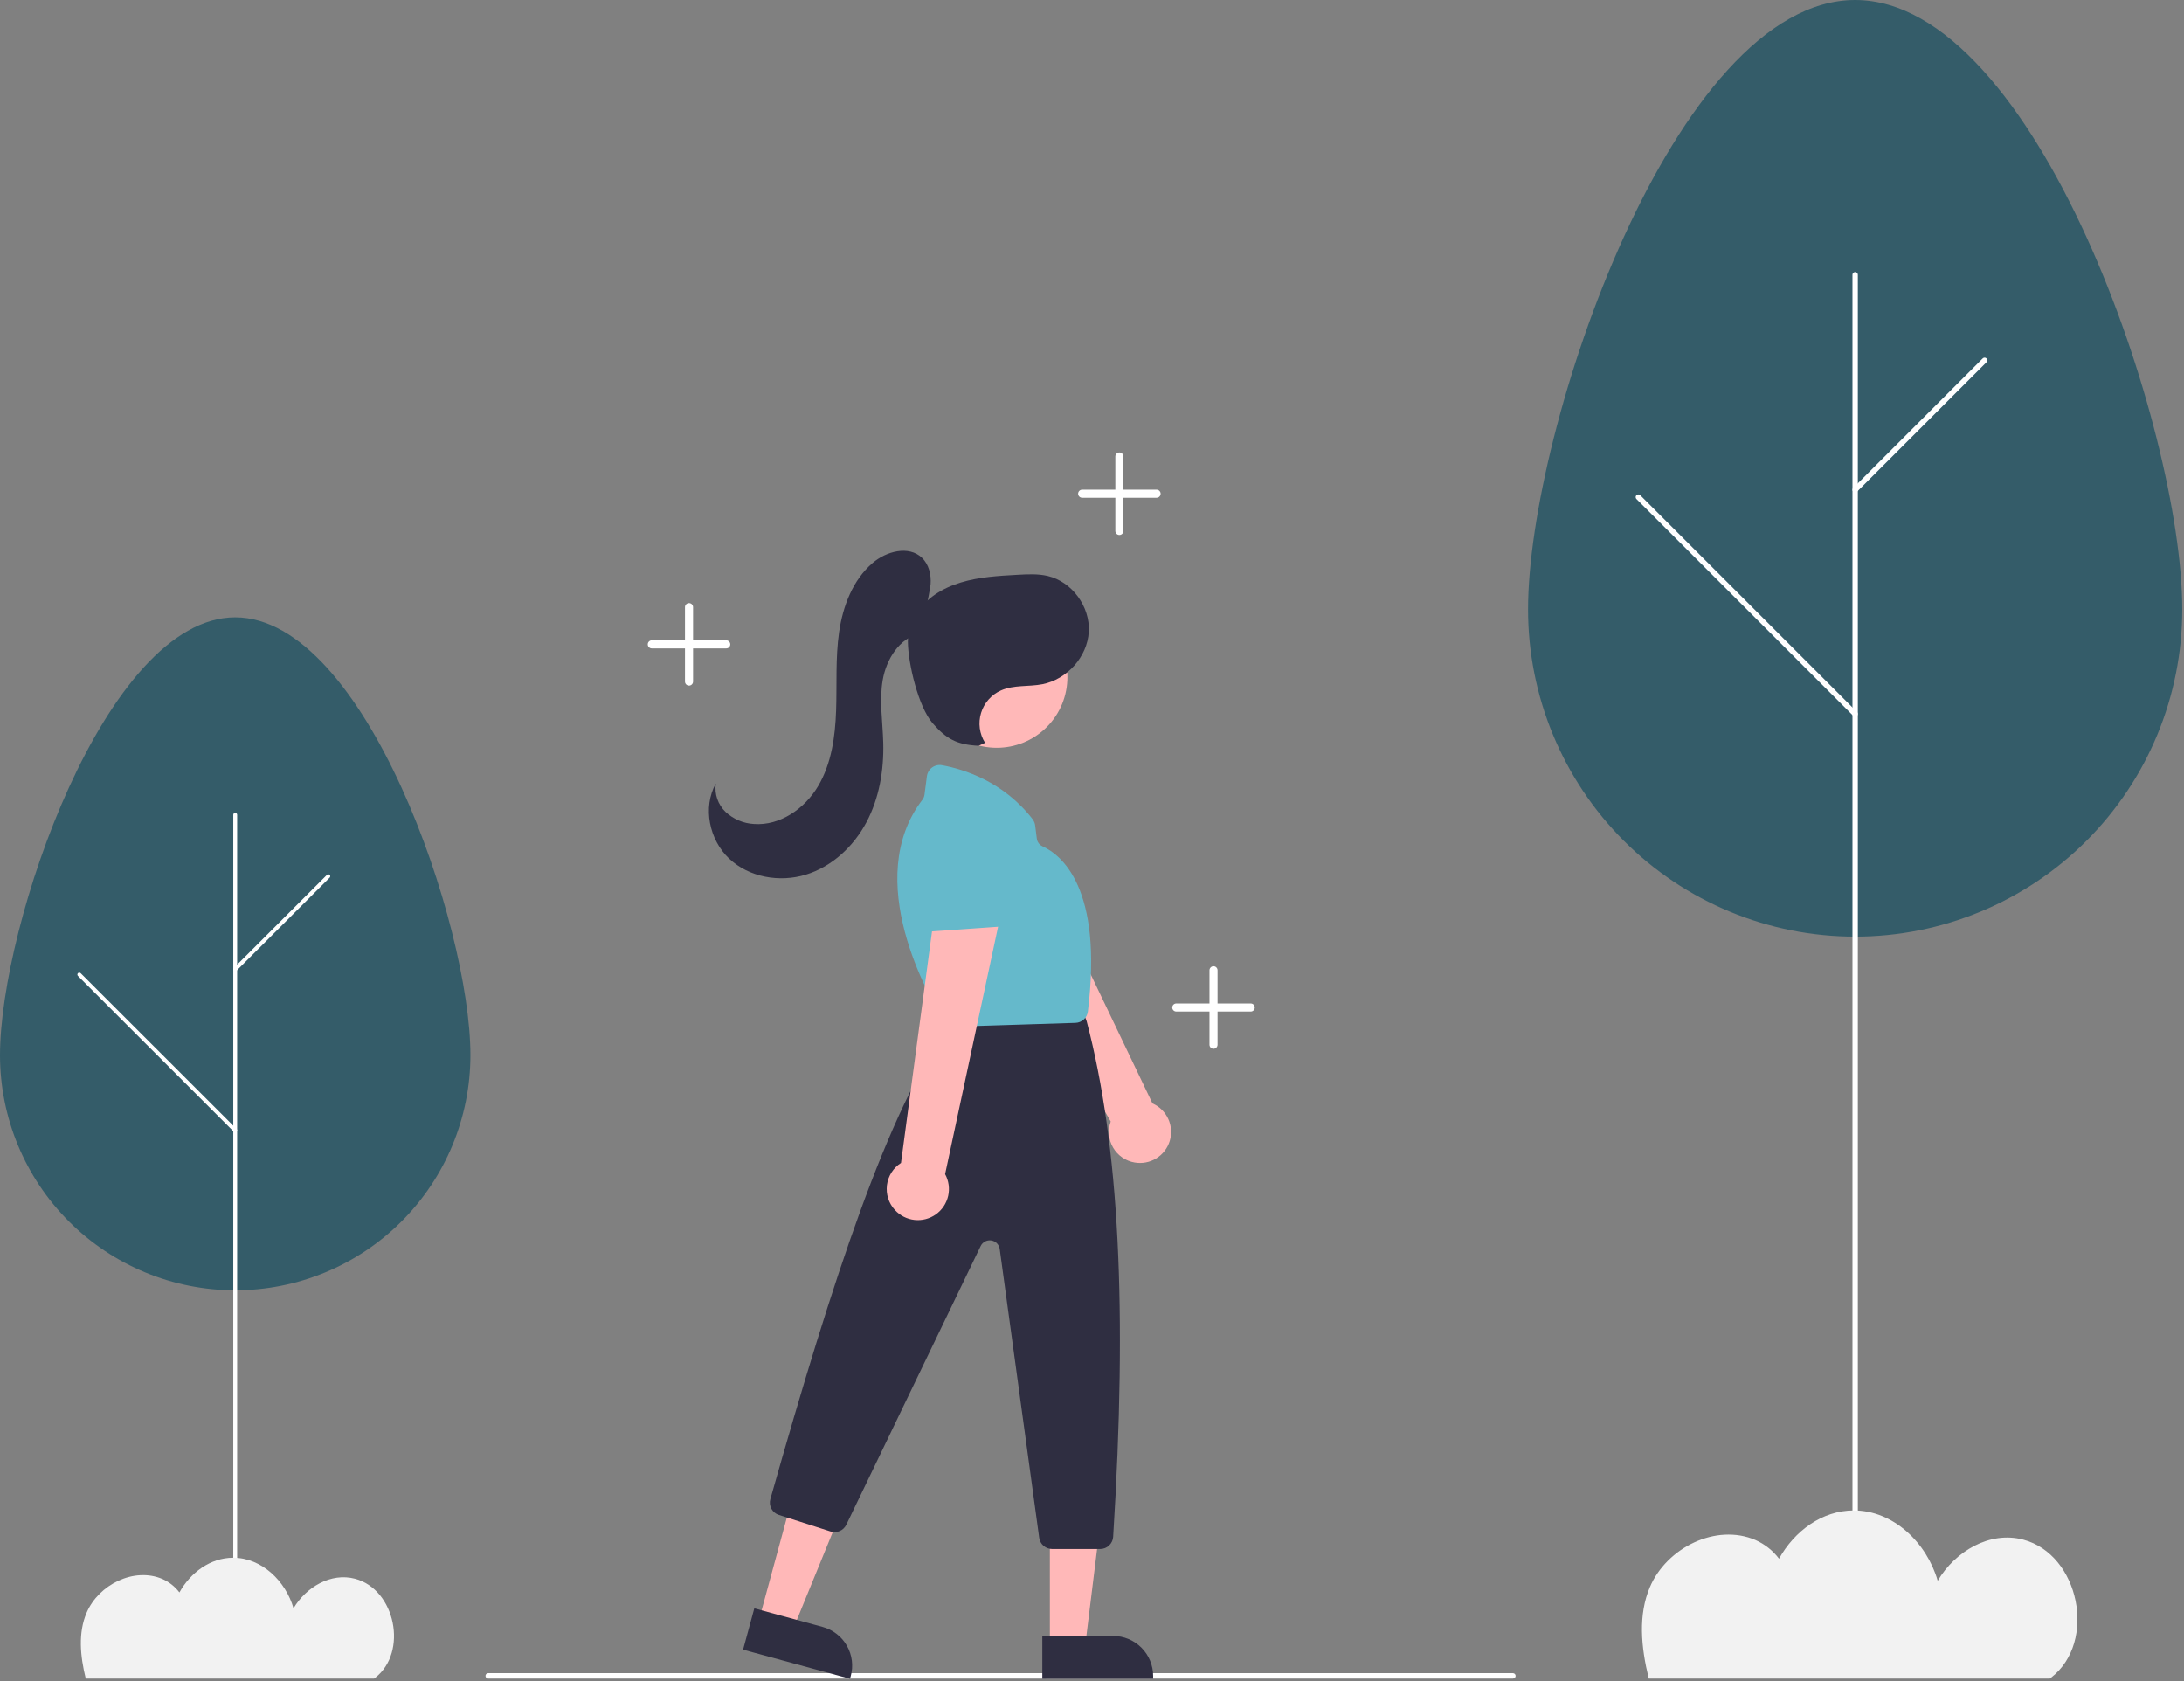 <svg width="812" height="625" viewBox="0 0 812 625" fill="none" xmlns="http://www.w3.org/2000/svg">
<rect x="0" y="0" width="812" height="625" fill="#808080" stroke="none"/>
<g clip-path="url(#clip0_44_213)">
<path d="M421.824 432.16C420.169 431.876 418.596 431.232 417.216 430.274C415.836 429.317 414.683 428.068 413.839 426.616C412.994 425.165 412.477 423.545 412.326 421.872C412.175 420.2 412.392 418.514 412.962 416.934L362.539 329.725L386.372 322.225L428.486 410.207C431.077 411.342 433.161 413.387 434.344 415.955C435.527 418.524 435.727 421.437 434.906 424.143C434.085 426.849 432.299 429.159 429.888 430.637C427.477 432.115 424.608 432.657 421.824 432.16Z" fill="#FFB8B8"/>
<path d="M364.315 343.857C363.59 343.722 362.905 343.422 362.316 342.979C361.726 342.536 361.247 341.963 360.916 341.304L347.611 315.071C347.104 314.071 346.963 312.925 347.21 311.831C347.458 310.737 348.08 309.765 348.969 309.081L363.209 298.127C364.116 297.423 365.247 297.068 366.394 297.128C367.541 297.187 368.629 297.657 369.458 298.452L389.206 317.216C389.688 317.675 390.071 318.229 390.328 318.842C390.586 319.456 390.714 320.117 390.703 320.783C390.692 321.448 390.543 322.104 390.266 322.71C389.989 323.315 389.589 323.856 389.092 324.299L368.409 342.721C367.86 343.213 367.205 343.571 366.495 343.768C365.785 343.965 365.039 343.996 364.315 343.857Z" fill="#6C63FF"/>
<path d="M811.349 226.546C811.349 159.38 756.901 0 689.736 0C622.57 0 568.122 159.38 568.122 226.546C568.117 242.519 571.259 258.337 577.369 273.096C583.479 287.855 592.436 301.265 603.729 312.562C615.023 323.859 628.431 332.82 643.188 338.934C657.945 345.047 673.762 348.194 689.736 348.194C705.709 348.194 721.526 345.047 736.283 338.934C751.04 332.82 764.448 323.859 775.742 312.562C787.035 301.265 795.992 287.855 802.102 273.096C808.212 258.337 811.354 242.519 811.349 226.546Z" fill="#345C69"/>
<path d="M689.736 596.418C690.001 596.418 690.255 596.313 690.443 596.125C690.63 595.938 690.736 595.683 690.736 595.418V102.134C690.736 101.869 690.63 101.614 690.443 101.427C690.255 101.239 690.001 101.134 689.736 101.134C689.47 101.134 689.216 101.239 689.029 101.427C688.841 101.614 688.736 101.869 688.736 102.134V595.418C688.736 595.683 688.841 595.938 689.029 596.125C689.216 596.313 689.47 596.418 689.736 596.418Z" fill="white"/>
<path d="M689.736 183.08C689.867 183.08 689.997 183.054 690.119 183.004C690.24 182.953 690.35 182.88 690.443 182.787L738.577 134.652C738.763 134.464 738.867 134.211 738.866 133.946C738.865 133.682 738.76 133.429 738.573 133.242C738.386 133.055 738.133 132.95 737.869 132.949C737.605 132.949 737.351 133.052 737.163 133.238L689.029 181.373C688.889 181.512 688.794 181.691 688.755 181.885C688.716 182.078 688.736 182.28 688.812 182.462C688.888 182.645 689.016 182.801 689.18 182.911C689.345 183.021 689.538 183.08 689.736 183.08Z" fill="white"/>
<path d="M689.736 266.41C689.933 266.41 690.127 266.351 690.291 266.241C690.456 266.131 690.584 265.975 690.66 265.792C690.735 265.61 690.755 265.409 690.716 265.215C690.678 265.021 690.583 264.843 690.443 264.703L609.833 184.092C609.645 183.907 609.391 183.803 609.127 183.804C608.863 183.805 608.61 183.91 608.424 184.097C608.237 184.284 608.132 184.537 608.131 184.801C608.13 185.065 608.233 185.318 608.419 185.506L689.029 266.117C689.121 266.21 689.232 266.283 689.353 266.334C689.474 266.384 689.604 266.41 689.736 266.41Z" fill="white"/>
<path d="M762.629 623.614C762.455 623.748 762.273 623.869 762.097 624H613.004C610.082 612.163 609.051 600.314 613.414 590.024C619.632 575.361 638.033 566.208 652.661 572.505C656.127 574.038 659.147 576.426 661.435 579.447C667.152 569.214 677.407 561.498 689.244 561.506C704.073 561.517 716.404 573.645 720.427 587.653C726.907 576.716 739.705 569.073 752.215 572.361C773.138 577.86 779.747 610.385 762.629 623.614Z" fill="#F2F2F2"/>
<path d="M174.896 392.291C174.896 344.027 135.745 229.5 87.448 229.5C39.152 229.5 0 344.027 0 392.291C0.018 415.472 9.239 437.698 25.636 454.084C42.034 470.469 64.267 479.673 87.448 479.673C110.63 479.673 132.862 470.469 149.26 454.084C165.658 437.698 174.879 415.472 174.896 392.291Z" fill="#345C69"/>
<path d="M87.448 604.899C87.543 604.899 87.636 604.88 87.723 604.844C87.811 604.808 87.89 604.755 87.957 604.688C88.023 604.622 88.076 604.542 88.113 604.455C88.149 604.368 88.167 604.275 88.167 604.18V302.891C88.167 302.701 88.091 302.519 87.956 302.384C87.821 302.25 87.638 302.175 87.448 302.175C87.258 302.175 87.076 302.25 86.941 302.384C86.806 302.519 86.73 302.701 86.729 302.891V604.18C86.729 604.275 86.748 604.368 86.784 604.455C86.82 604.542 86.873 604.622 86.94 604.688C87.007 604.755 87.086 604.808 87.173 604.844C87.26 604.88 87.354 604.899 87.448 604.899Z" fill="white"/>
<path d="M87.448 361.057C87.543 361.057 87.636 361.039 87.724 361.003C87.811 360.967 87.89 360.914 87.957 360.847L122.569 326.258C122.703 326.124 122.779 325.941 122.779 325.75C122.779 325.559 122.703 325.377 122.568 325.242C122.433 325.107 122.25 325.031 122.06 325.032C121.869 325.032 121.686 325.107 121.552 325.242L86.94 359.831C86.839 359.931 86.771 360.059 86.743 360.199C86.715 360.338 86.73 360.482 86.784 360.614C86.839 360.745 86.931 360.857 87.049 360.936C87.167 361.015 87.306 361.057 87.448 361.057Z" fill="white"/>
<path d="M87.448 420.936C87.59 420.936 87.729 420.894 87.848 420.815C87.966 420.737 88.058 420.624 88.112 420.493C88.167 420.362 88.181 420.217 88.153 420.078C88.126 419.938 88.057 419.81 87.957 419.71L29.993 361.785C29.858 361.65 29.675 361.574 29.485 361.574C29.294 361.574 29.111 361.65 28.976 361.784C28.841 361.919 28.766 362.102 28.766 362.293C28.765 362.483 28.841 362.666 28.976 362.801L86.94 420.726C87.007 420.793 87.086 420.846 87.173 420.882C87.26 420.918 87.354 420.937 87.448 420.936Z" fill="white"/>
<path d="M139.47 623.722C139.345 623.819 139.214 623.906 139.087 624H31.88C29.779 615.495 29.037 606.98 32.175 599.586C36.645 589.049 49.877 582.472 60.396 586.997C62.888 588.098 65.059 589.814 66.705 591.985C70.816 584.632 78.189 579.087 86.701 579.093C97.365 579.101 106.231 587.816 109.124 597.882C113.783 590.023 122.986 584.53 131.981 586.893C147.026 590.845 151.778 614.216 139.47 623.722Z" fill="#F2F2F2"/>
<path d="M181.5 624H562.5C562.765 624 563.019 623.895 563.207 623.707C563.394 623.52 563.5 623.265 563.5 623C563.5 622.735 563.394 622.48 563.207 622.293C563.019 622.105 562.765 622 562.5 622H181.5C181.235 622 180.98 622.105 180.793 622.293C180.605 622.48 180.5 622.735 180.5 623C180.5 623.265 180.605 623.52 180.793 623.707C180.98 623.895 181.235 624 181.5 624Z" fill="white"/>
<path d="M361.852 350.162C361.131 350.008 360.455 349.688 359.878 349.229C359.301 348.77 358.837 348.184 358.525 347.516L345.949 320.926C345.47 319.912 345.36 318.763 345.638 317.677C345.916 316.59 346.565 315.635 347.472 314.975L362.009 304.419C362.935 303.74 364.075 303.417 365.22 303.508C366.365 303.599 367.439 304.099 368.246 304.916L387.469 324.218C387.938 324.69 388.305 325.254 388.546 325.875C388.787 326.495 388.896 327.159 388.867 327.824C388.838 328.49 388.671 329.141 388.377 329.739C388.083 330.336 387.668 330.866 387.159 331.295L365.976 349.139C365.414 349.616 364.749 349.956 364.034 350.133C363.318 350.311 362.572 350.321 361.852 350.162Z" fill="#6C63FF"/>
<path d="M282.179 602.252L294.831 605.694L314.129 558.533L295.457 553.453L282.179 602.252Z" fill="#FFB8B8"/>
<path d="M316.034 624.081L276.272 613.262L280.452 597.9L305.849 604.81C309.659 605.846 312.901 608.354 314.862 611.781C316.823 615.208 317.342 619.273 316.306 623.083L316.034 624.081Z" fill="#2F2E41"/>
<path d="M390.336 611.906L403.447 611.905L409.685 561.332L390.333 561.333L390.336 611.906Z" fill="#FFB8B8"/>
<path d="M428.734 624.079L387.527 624.081L387.526 608.16L413.847 608.159C417.795 608.158 421.582 609.727 424.374 612.518C427.166 615.31 428.734 619.096 428.734 623.045L428.734 624.079Z" fill="#2F2E41"/>
<path d="M389.158 270.301C399.416 260.043 399.416 243.412 389.158 233.154C378.9 222.896 362.269 222.896 352.01 233.154C341.752 243.412 341.752 260.043 352.01 270.301C362.269 280.56 378.9 280.56 389.158 270.301Z" fill="#FFB8B8"/>
<path d="M386.37 571.686L371.689 464.326C371.58 463.529 371.217 462.789 370.654 462.214C370.091 461.64 369.358 461.262 368.564 461.136C367.77 461.011 366.956 461.145 366.244 461.518C365.531 461.891 364.958 462.483 364.608 463.208L314.64 566.848C314.131 567.889 313.266 568.714 312.202 569.172C311.137 569.629 309.943 569.69 308.838 569.342L289.582 563.18C288.389 562.803 287.391 561.975 286.8 560.873C286.209 559.771 286.072 558.482 286.418 557.28C309.841 474.583 330.064 413.058 352.632 381.588C352.72 381.466 352.811 381.35 352.909 381.236L357.913 375.397C358.365 374.869 358.925 374.446 359.556 374.156C360.187 373.865 360.873 373.716 361.567 373.716H398.413C399.375 373.713 400.317 374 401.114 374.54C401.911 375.079 402.527 375.847 402.882 376.742L403.841 379.141C403.918 379.333 403.983 379.53 404.036 379.731C416.08 425.573 419.203 486.456 413.864 571.331C413.785 572.553 413.245 573.7 412.352 574.539C411.459 575.377 410.281 575.845 409.056 575.847H391.139C389.976 575.843 388.854 575.42 387.978 574.656C387.103 573.892 386.532 572.838 386.37 571.686Z" fill="#2F2E41"/>
<path d="M350.851 379.408C345.542 370.913 320.213 327.027 342.949 297.304C343.357 296.778 343.62 296.154 343.712 295.495L344.613 288.583C344.696 287.937 344.91 287.315 345.241 286.754C345.572 286.193 346.013 285.705 346.538 285.32C347.064 284.935 347.662 284.661 348.296 284.514C348.931 284.367 349.588 284.351 350.229 284.466C358.133 285.904 373.019 290.426 383.921 304.549C384.441 305.229 384.769 306.036 384.872 306.886L385.473 311.7C385.549 312.333 385.787 312.936 386.164 313.45C386.541 313.964 387.044 314.372 387.625 314.634C394.578 317.791 410.138 330.094 404.465 376.019C404.329 377.162 403.787 378.218 402.937 378.994C402.087 379.771 400.986 380.216 399.836 380.248L355.08 381.661C355.029 381.662 354.979 381.663 354.928 381.663C354.114 381.662 353.312 381.455 352.599 381.061C351.886 380.667 351.284 380.098 350.851 379.408Z" fill="#65B9CB"/>
<path d="M332.699 449.794C331.563 448.557 330.711 447.086 330.204 445.485C329.697 443.884 329.548 442.191 329.766 440.525C329.984 438.86 330.565 437.263 331.467 435.846C332.369 434.429 333.571 433.228 334.988 432.326L348.362 332.481L371.811 341.106L351.387 436.486C352.745 438.967 353.145 441.86 352.512 444.616C351.879 447.372 350.258 449.8 347.954 451.441C345.651 453.081 342.825 453.819 340.014 453.516C337.202 453.212 334.6 451.888 332.699 449.794Z" fill="#FFB8B8"/>
<path d="M341.132 344.752C340.641 344.203 340.282 343.547 340.086 342.836C339.89 342.125 339.861 341.378 340.002 340.654L345.499 311.759C345.709 310.657 346.297 309.664 347.162 308.949C348.026 308.235 349.113 307.845 350.235 307.846L368.2 307.877C369.349 307.874 370.46 308.284 371.332 309.032C372.203 309.78 372.777 310.817 372.948 311.952L377.115 338.873C377.216 339.531 377.181 340.203 377.01 340.846C376.839 341.49 376.536 342.09 376.121 342.611C375.705 343.131 375.187 343.56 374.597 343.869C374.008 344.179 373.361 344.363 372.697 344.41L345.067 346.355C344.332 346.408 343.595 346.292 342.912 346.014C342.23 345.736 341.621 345.304 341.132 344.752Z" fill="#65B9CB"/>
<path d="M341.683 235.391C343.634 229.477 345.074 223.406 345.988 217.246C346.275 213.659 345.356 209.8 342.744 207.326C337.856 202.695 329.552 204.9 324.44 209.283C317.052 215.617 313.367 225.352 311.975 234.983C310.582 244.614 311.195 254.409 310.86 264.134C310.525 273.86 309.134 283.86 304.175 292.234C299.217 300.607 290.016 307.035 280.311 306.322C276.393 306.11 272.674 304.534 269.797 301.867C268.385 300.523 267.316 298.861 266.678 297.019C266.041 295.177 265.855 293.209 266.136 291.281C261.175 300.163 263.69 312.201 271.089 319.184C278.488 326.167 289.869 328.141 299.596 325.16C309.323 322.178 317.329 314.703 322.11 305.723C326.892 296.743 328.645 286.37 328.391 276.199C328.196 268.389 326.868 260.515 328.188 252.815C329.508 245.114 334.327 237.296 341.926 235.483L341.683 235.391Z" fill="#2F2E41"/>
<path d="M366.241 276.147C365.209 274.512 364.542 272.675 364.285 270.759C364.027 268.843 364.186 266.895 364.749 265.046C365.312 263.197 366.267 261.491 367.548 260.044C368.83 258.597 370.408 257.443 372.176 256.661C376.938 254.553 382.447 255.359 387.559 254.359C396.717 252.566 404.256 244.201 404.8 234.885C405.344 225.569 398.621 216.259 389.538 214.119C385.915 213.266 382.137 213.466 378.421 213.672C374.85 213.87 371.278 214.068 367.725 214.475C360.697 215.28 353.587 216.982 347.737 220.961C341.887 224.94 337.47 231.529 337.546 238.604C337.632 246.678 341.44 262.751 346.736 268.846C351.845 274.727 355.736 276.846 363.845 277.247L366.241 276.147Z" fill="#2F2E41"/>
<path d="M465.013 373.04H452.675V360.703C452.675 360.305 452.517 359.923 452.235 359.642C451.954 359.361 451.573 359.203 451.175 359.203C450.777 359.203 450.395 359.361 450.114 359.642C449.833 359.923 449.675 360.305 449.675 360.703V373.04H437.337C436.939 373.04 436.557 373.198 436.276 373.48C435.995 373.761 435.837 374.143 435.837 374.54C435.837 374.938 435.995 375.32 436.276 375.601C436.557 375.882 436.939 376.04 437.337 376.04H449.675V388.378C449.675 388.776 449.833 389.158 450.114 389.439C450.395 389.72 450.777 389.878 451.175 389.878C451.573 389.878 451.954 389.72 452.235 389.439C452.517 389.158 452.675 388.776 452.675 388.378V376.04H465.013C465.41 376.04 465.792 375.882 466.073 375.601C466.355 375.32 466.513 374.938 466.513 374.54C466.513 374.143 466.355 373.761 466.073 373.48C465.792 373.198 465.41 373.04 465.013 373.04Z" fill="white"/>
<path d="M430.013 182.04H417.675V169.703C417.675 169.305 417.517 168.923 417.235 168.642C416.954 168.361 416.573 168.203 416.175 168.203C415.777 168.203 415.395 168.361 415.114 168.642C414.833 168.923 414.675 169.305 414.675 169.703V182.04H402.337C401.939 182.04 401.557 182.198 401.276 182.48C400.995 182.761 400.837 183.143 400.837 183.54C400.837 183.938 400.995 184.32 401.276 184.601C401.557 184.882 401.939 185.04 402.337 185.04H414.675V197.378C414.675 197.776 414.833 198.158 415.114 198.439C415.395 198.72 415.777 198.878 416.175 198.878C416.573 198.878 416.954 198.72 417.235 198.439C417.517 198.158 417.675 197.776 417.675 197.378V185.04H430.013C430.41 185.04 430.792 184.882 431.073 184.601C431.355 184.32 431.513 183.938 431.513 183.54C431.513 183.143 431.355 182.761 431.073 182.48C430.792 182.198 430.41 182.04 430.013 182.04Z" fill="white"/>
<path d="M270.013 238.04H257.675V225.703C257.675 225.305 257.517 224.923 257.235 224.642C256.954 224.361 256.573 224.203 256.175 224.203C255.777 224.203 255.395 224.361 255.114 224.642C254.833 224.923 254.675 225.305 254.675 225.703V238.04H242.337C241.939 238.04 241.557 238.198 241.276 238.48C240.995 238.761 240.837 239.143 240.837 239.54C240.837 239.938 240.995 240.32 241.276 240.601C241.557 240.882 241.939 241.04 242.337 241.04H254.675V253.378C254.675 253.776 254.833 254.158 255.114 254.439C255.395 254.72 255.777 254.878 256.175 254.878C256.573 254.878 256.954 254.72 257.235 254.439C257.517 254.158 257.675 253.776 257.675 253.378V241.04H270.013C270.41 241.04 270.792 240.882 271.073 240.601C271.355 240.32 271.513 239.938 271.513 239.54C271.513 239.143 271.355 238.761 271.073 238.48C270.792 238.198 270.41 238.04 270.013 238.04Z" fill="white"/>
</g>
<defs>
<clipPath id="clip0_44_213">
<rect width="811.349" height="624.081" fill="white"/>
</clipPath>
</defs>
</svg>
